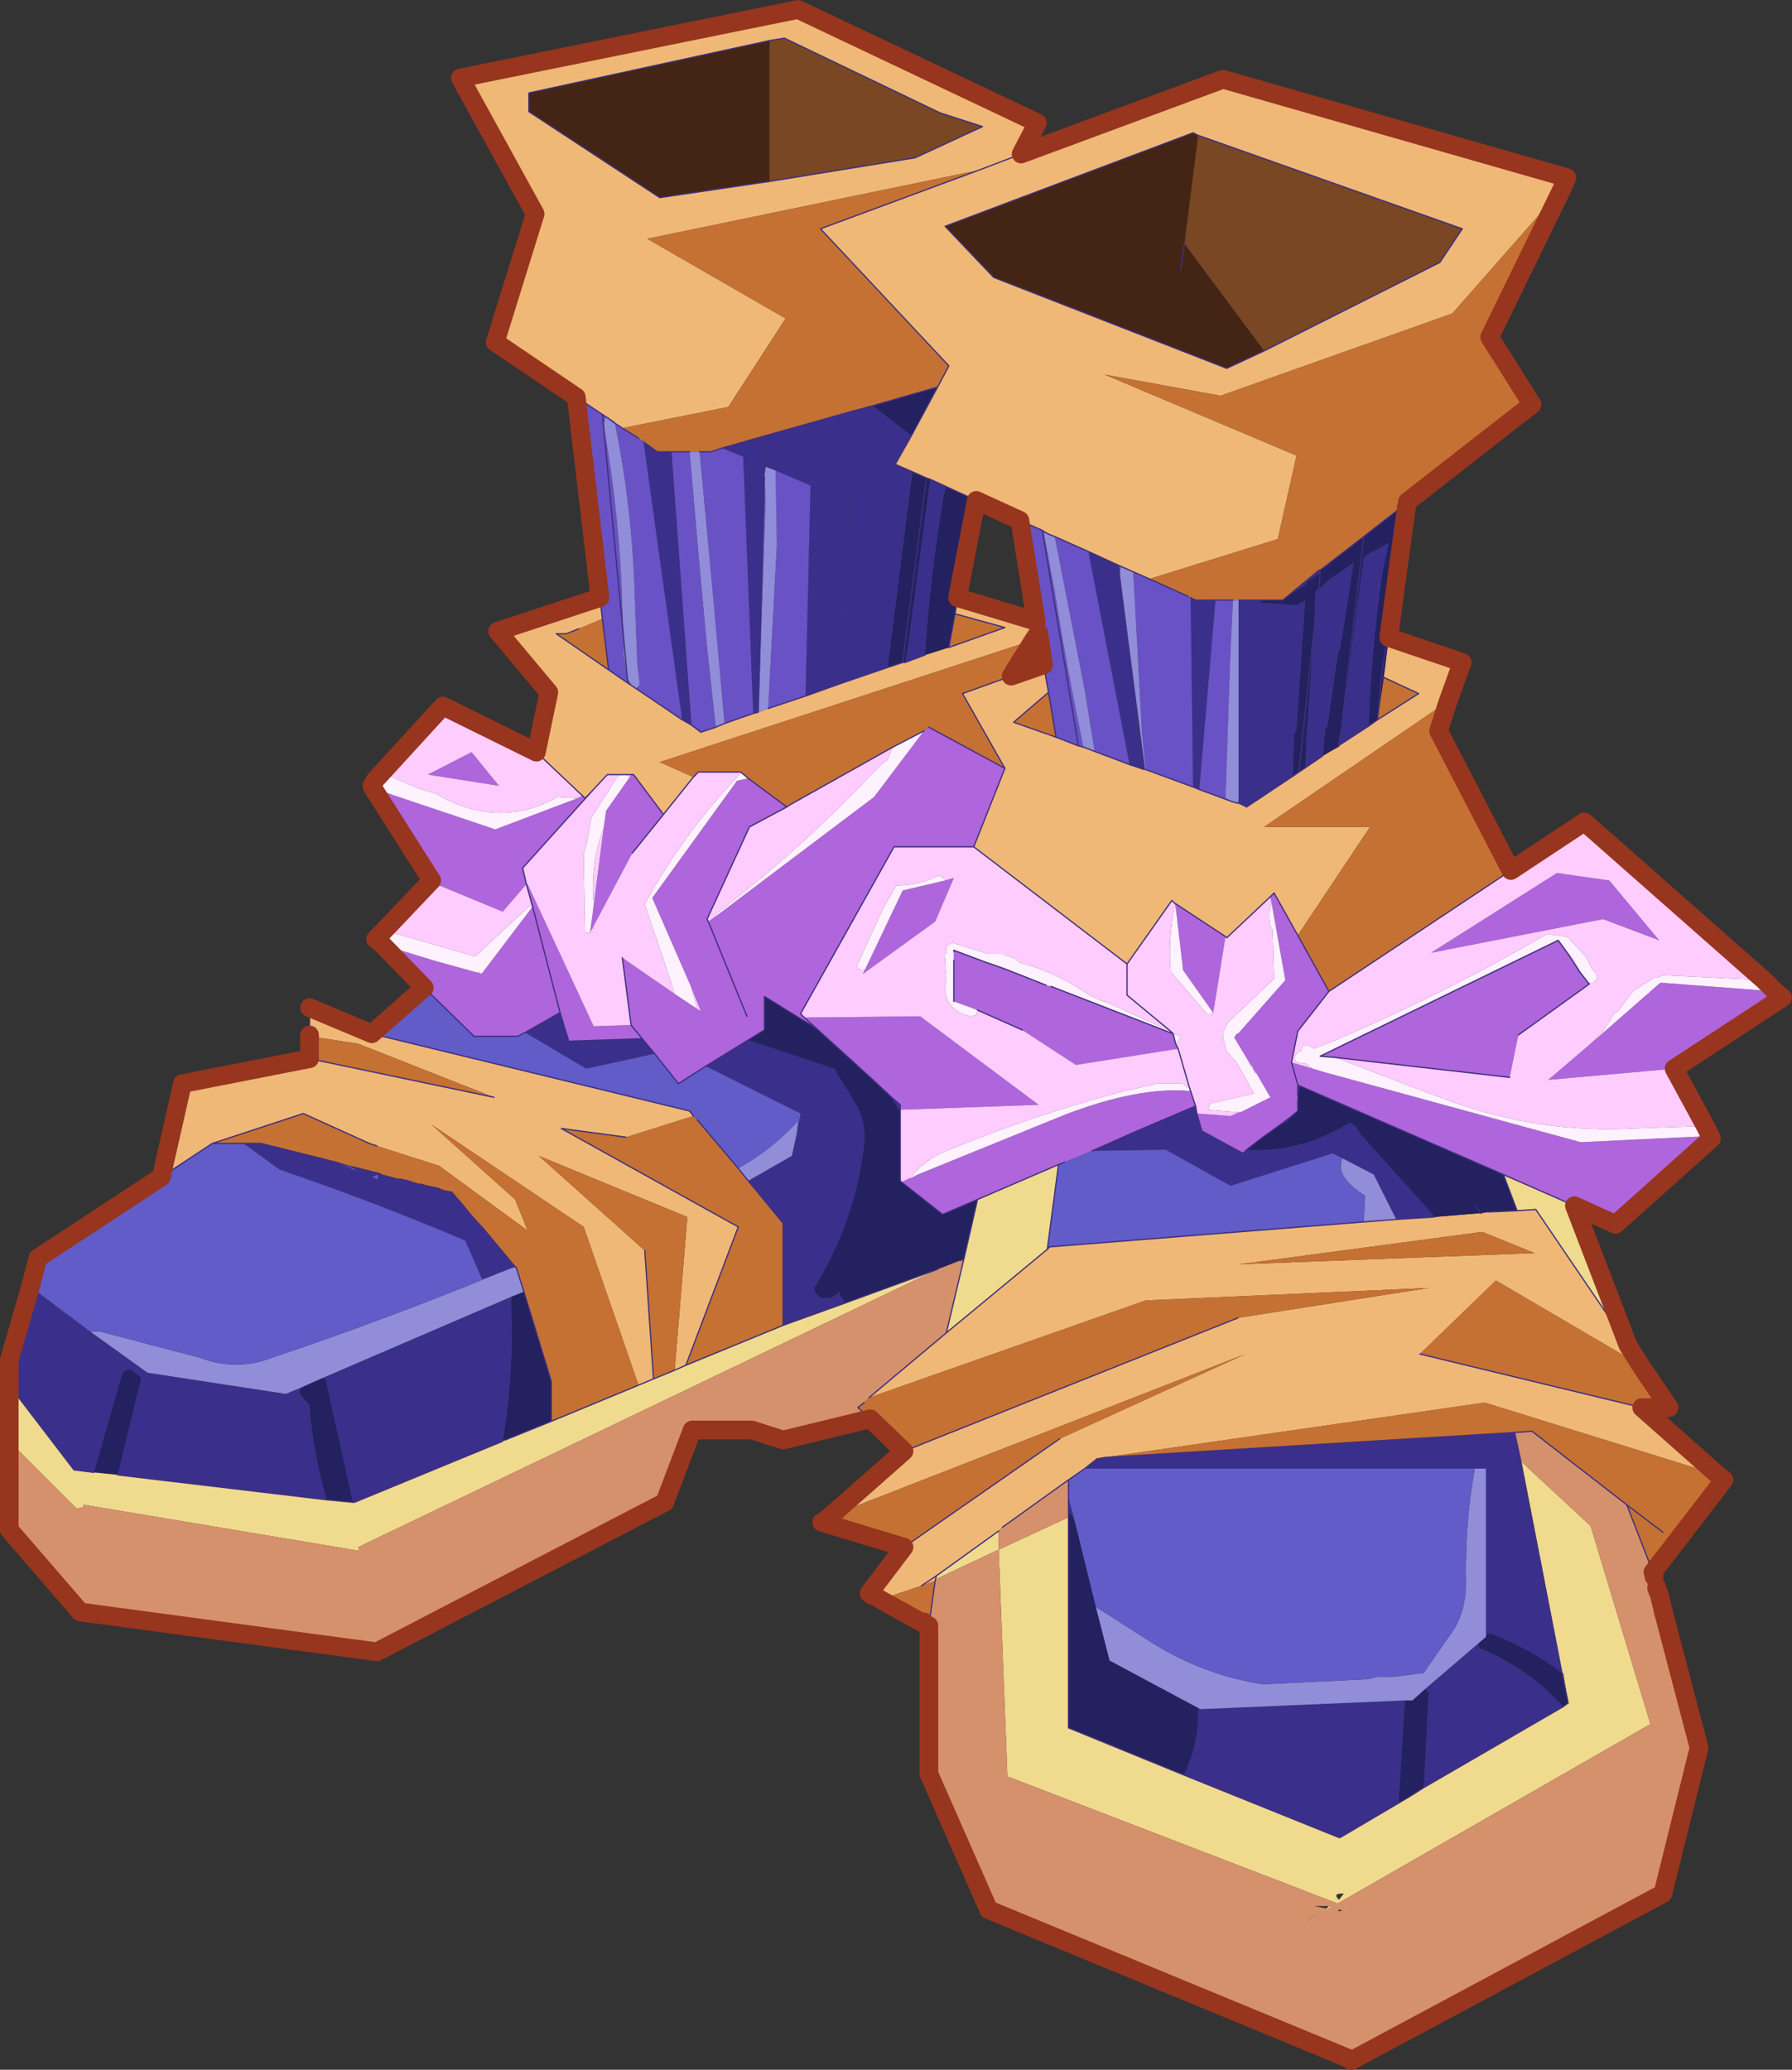 <svg viewBox="0 0 71.9 83.05" xmlns="http://www.w3.org/2000/svg" xmlns:xlink="http://www.w3.org/1999/xlink"><rect x="0" y="0" width="71.9" height="83.05" fill="#333333" stroke="none"/><use transform="translate(.02 .03)" width="71.85" height="83" xlink:href="#a"/><defs><use width="71.85" height="83" xlink:href="#b" id="a"/><g id="b"><path d="m-5.05-39.9.6-.1 6.25 3 1.7.55L.8-35.2l-5.85.95v-5.65m17.2 3.8 10.6 3.75-.9 1.35-7.05 3.55-3.2-4.3.55-4.35" fill="#794724" fill-rule="evenodd" transform="translate(35.9 41.5)"/><path d="M-5.05-34.25.8-35.2l2.7-1.25L1.8-37l-6.25-3-.6.1-9.65 2.1v.75l5.25 3.45 4.4-.65m-7.75 8.65-3.25-2.2 1.6-5.15-3-5.45 13.55-2.75 9.6 4.55-.65 1.25 8.1-3 13.8 3.95-.2.45-4.4 5-9.3 3.3-4.65-.85 7.7 3.25-.75 3.35-5.15 1.6-1.25-.55-1.2-.55L6.4-20l-.25-.1-.2-.15v.05l-.05-.05-.9-.4-1.75-.8-1.2-.55-.65-.3-.15-.05L0-22.9l.65-1.15L1.7-26l.45-.85-5.15-5.5 6.35-2.35-13.3 2.75 5.55 3.2-2.3 3.55-4.25.85-.3-.2v-.05l-.3-.2h-.05l-1.2-.8m32.6 9.65 2.95 1-.15.4-.4 1.25h-.05l.45-1.25-.45 1.25-.4.2-6.95 4.75h4.25L16.15-4l-.95-1.7-.15.15L13.3-3.9l-.05-.05L11.2-5.3l-.1-.1-1.8 2.55-6.15-4.7L4.4-10.7l-1.7-3 1.95-.7 1.3-.45.2 1.1-1.4 1.2 1.7.6.9.35.2.05 1.85.7.6.2h.05l1.9.7.25.1 1.35.5.2.05h.05l.3.15 2.1-1.4.95-.65.6-.35.1-.1L19-12.4l.35-.25L21-13.7l-1.4-.65.2-1.6m9.6 28.4.5.8-5.8-3.4-3.05 2.95 8.9 2.15 3.05 2.7-9.35-2.9-15.25 2.2-.25.05H8.1l-.5.4-.65.45-2.65 1.9-.15.15-2.5 1.8-.05.2-.55.2-1.65.55-.15-.1-.15-.05-.15-.1 1.4-1.85L6.6 16.2l7.45-3.4-16.65 6.5 2.95-2.6 13.4-5.35 7.65-1.2-11.35.5-11.1 3.9 3.1-2.6L6.1 8.6l.1-.1 12.6-1 1.3-.1 1.55-.1 1.8-.15h.05l.3-.05 1.15-.05.75-.05 3.7 5.45M-29.45 5.7l.85-3.75 5.1-1 7.4 1.55-5.45-2.15-1.95-.3V-1.1L-21-.05l12.75 3.1.15.2-2.7.85-2.6-.35 7.1 3.95-2.1 5.55-.45.2.5-6.05v-.1l-5.95-2.45 4.25 3.8.35 5.15-.6.25-2.2-6.35-6.1-4.1 3.35 3 .5 1.25-3.55-2.6-2.5-.8-.3-.1-2.65-1.2-3.65 1.2-2.05 1.35m15.05-17.05.5-2.4-2.05-2.45 4.1-1.35.1.85-.95.4-.5.2h-.4l2.1 1.45.8.55.3.2 1.85 1.25.35.2.4.3.6-.2.35-.15 1.15-.4.2-.05.4-.15 1.5-.5 1.4-.5 1.9-.65.6-.2h.1l.8-.3.95-.3 2.25-.8-2-.55.1-.65 3.15.95.1.45-.2.3-15 4.9 1.35.6-1.2 1.5-1.2-1.6h-1.05l-.7.75-.2.2-.1-.1-1.85-1.75m19.45-24-1.7.65 1.7-.65m9.75 7.9L21.85-31l.9-1.35-10.6-3.75-.2-.1L2-32.45l1.95 2.05 9.35 3.65 1.5-.7m-9.05 11.3-.2.3.2-.3m19.9 24.9-2.1-.85-9.75 1.3 11.85-.45M1.05 22.1l.6-.4-.6.4" fill="#efb876" fill-rule="evenodd" transform="translate(35.9 41.5)"/><path d="M26.75-33.95 23.85-28l1.7 2.7-5 3.9-.15.15L18.8-20l-1.75 1.35H17l-1.45 1.2h-3.5l-.3-.15-1.55-.7 5.15-1.6.75-3.35-7.7-3.25 4.65.85 9.3-3.3 4.4-5M22.2-13.3l-.4 1.1 2.9 5.6-7.3 4.85L16.15-4l2.9-4.35H14.8l6.95-4.75.4-.2h.05m7.7 26.55 1.15 1.7h-1.1l-8.9-2.15 3.05-2.95 5.8 3.4m3.1 4.4.25.2-2.85 3.7-1.05-2.7-3.8-2.95-.7.05-16.45 1 15.25-2.2 9.35 2.9m-31.65 6.1-.2-.2-1.75-.9 1.65-.55.55-.2-.25 1.8v.05m-1-3.2-3.3-1 .1-.05.25-.2 16.65-6.5-7.45 3.4-6.25 4.35m0-3.85L-1 15.4l-.5-.45.25-.2.2-.2 11.1-3.9 11.35-.5-7.65 1.2L.35 16.7M-23.5.95v-.9l1.95.3 5.45 2.15-7.4-1.55m12.55-25.3 4.25-.85 2.3-3.55-5.55-3.2 13.3-2.75L-3-32.35l5.15 5.5-.45.85-2.6.75-.75.2-3.55 1-1.75.5-.45.15h-2.15l-.55-.4-.2-.15-.65-.4m30.55 10 1.4.65-1.65 1.05.25-1.7m2.2 2.15.35-1.1-.35 1.1M2.15-15.55l.25-1.35 2 .55-2.25.8m3.4-.3-.5.8.5-.8-.5.8-.4.65-1.95.7 1.7 3-3.05-1.65-.2.15-1.25.65-4.1 2.3-.15.1-1.55-1.15-.3-.25h-1.7l-.2.2-1.35-.6 15-4.9m.6 2.1.3 1.8-1.7-.6 1.4-1.2M-5.9 5.85l1.4 1.7v4.1l-3.9 1.6 2.1-5.55-7.1-3.95 2.6.35 2.7-.85.15.15 1.65 1.95.4.5m31.55 2.9L13.8 9.2l9.75-1.3 2.1.85m-37.15-23.4-2.1-1.45h.4l.5-.2.95-.4.25 2.05M-20.65 5.6h.05l-.05-.05-1.2-.3.05.05-.65-.2-3-.75h-1.95l3.65-1.2 2.65 1.2.3.1 2.5.8 3.55 2.6-.5-1.25-3.35-3 6.1 4.1 2.2 6.35-3.5 1.45v-1.6l-1.1-3.6-.3-.95-.05-.05-1.25-1.5-.5-.55-.45-.55-.05-.05-.3-.35-.3-.05-.25-.1-.75-.2V6l-.45-.15h.05l-.4-.1v.05l-.75-.2m10.6 3.05-4.25-3.8 5.95 2.45v.1l-.5 6.05-.85.35-.35-5.15m40.85 11.3-1.45-1.1 1.45 1.1M1.35 23.7H1.3h.05" fill="#c57134" fill-rule="evenodd" transform="translate(35.9 41.5)"/><path d="M-5.05-39.9v5.65l-4.4.65-5.25-3.45v-.75l9.65-2.1m17.2 3.8-.55 4.35 3.2 4.3-1.5.7-9.35-3.65L2-32.45l9.95-3.75.2.1m-.7 5.4.15-1.05-.15 1.05" fill="#442515" fill-rule="evenodd" transform="translate(35.9 41.5)"/><path d="m20.55-21.35-.05.2v.05l-.35 2.55-.35 2.6-.05-.05-.25 1.65h.1-.1l.25-1.65.05.05-.2 1.6-.25 1.7-.35.25q.1-3.05.55-6.15l.25-1.2-1 .55-.85 6.45-.2 1.2-.6.35.1-.95v-.1l.1-.2.4-2.75v-.1l.1-.2.55-3.45-.95.65-.45.4.05-.65-.05.65-.15.1-.05 1.55-.3 4.25v.1l-.05 1.15-.25.15-.25.2.05-1.45v-.2l.1-.2.35-5.2-.35.2-1.45-.1.05-.1h.85l.05-.05.9-.6v-.05l.1-.1.1-.05.35-.25-.05-.1h.05L18.8-20l1.6-1.25.05-.05.1-.05m-3.5 2.8v-.1.1M18.8-20l-.85 7.25.85-7.25m.95 4 .4-2.55-.4 2.55m-18.5-6.35.15.05-.85 6.4-.15.95H.3l-.6.2.8-6.35.2-1.5.55.25-.95 7.4.95-7.4m.8.35 1.2.55-.75 3.9-.1.65-.25 1.35-.95.3q.2-3.2.75-6.4l.1-.35M-.9-25.25 1.7-26 .65-24.05l-1.55-1.2M.2 3.1v2.75l.05.05L1.9 7.2l1.4-.6L2.75 9l-.15.05-.9.35-3.7 1.35-.2-.3-.05-.15q-.2.25-.5.25H-3l-.2-.2-.05-.2q1.65-2.7 2-5.7.1-.8-.25-1.55l-.95-1.55L-5.9.2l.65-.4v-1.35l2.1 1.3 2.2 2 .75.7-.75-.7.75.7.25.4.15.25m21.45 4.2-3-3.35-.05-.1-.15-.2-.2-.15q-2 1.25-4.15 1.1l.65-.5-.65.5.65-.5.7-.5.25-.1.15-.2.3-.25v-.6l.1-.4L24.4 5.6l.55 1.45-1.15.05-.3.05-.15-.25-.15-.2.25.45-1.8.15M16.2-10.6l.6-5.65-.6 5.65m3.15-2.05.15-1.7-.15 1.7M-14.9 10.3l1.1 3.6v1.6l-1.85.75-.1.05q.45-2.65.35-5.35v-.45l.5-.2m-8.05 3.45.1.1 1 4.5.1.4-1.05-.1q-.55-1.8-.7-3.75v-.05l-.35-.4-.05-.1.05-.2.9-.4m-9.2 3.8 1.1-3.85.1-.2.1-.05.15-.05.4.3.05.05-.95 3.9-.95-.1M23.7 24.1l.15-.1q1.6.6 2.9 1.6l.25 1.2-.25-1.2h.05l.2 1.2-.2.15q-1.4-1.55-3.35-2.35l-.05-.1v-.1l.3-.25v-.05m-2.45 2.15.05.05.1.05-.2 3.85-.55.35-.45.25.25-4.1h.3l.5-.45m-9.1.75q.05 1.35-.55 2.65v.05l-4.65-1.9v-8.65l.15.15.1.2.85 3.45.55 2.15 3.55 1.9" fill="#23215f" fill-rule="evenodd" transform="translate(35.9 41.5)"/><path d="M20.55-21.4v.05l-.1.05-.05.05.15-.15m-56.1 35.45v-1l.85-2.95 2.4 1.8 2.3 1.65 5.55.85.6-.25-.05.2.05.1.35.4v.05q.15 1.95.7 3.75l-8.4-1 .95-3.9-.05-.05-.4-.3-.15.05-.1.05-.1.2-1.1 3.85-.8-.1-2.6-3.4m47.4-31.6.2.1h.8l-.65 7.6-.25-.1-.1-7.6m1.95.1h.95-.05l-.05.1 1.45.1.35-.2-.35 5.2-.1.2v.2l-.05 1.45.25-.2.25-.15.05-1.15v-.1l.3-4.25.05-1.55.15-.1-.2 1.65.2-1.65.45-.4.95-.65-.55 3.45-.1.2v.1l-.4 2.75-.1.2v.1l-.1.95-.95.65v-.05.05l-2.1 1.4-.3-.15v-8.15m1.75 0 1.45-1.2.05.1-.35.25-.1.05-.1.1v.05l-.9.6-.05.05m2.2 5.9.2-1.2.85-6.45 1-.55-.25 1.2q-.45 3.1-.55 6.15l-1.15.75-.1.1m.1-.1.1-1.1-.1 1.1M.65-24.05 0-22.9l1.25.55-.55-.25-.2 1.5-.8 6.35-1.9.65-1.4.5.2-8.45-1.4-.6-.4-.15v-1.25 1.25l-.05.4v.1l-.25 9.35-.2.05-.4-10.3-.85-.35 1.75-.5 3.55-1 .75-.2 1.55 1.2m.75 1.75.65.3-.1.35q-.55 3.2-.75 6.4l-.8.3.15-.95.85-6.4m6.35 2.9 1.2.55.05.4v.05l1 7.75-.6-.2-1.65-8.55m-9.4-5.65L-2.2-14.1l.55-10.95M-9-23.4l.8 10.95-.35-.2-1.55-11.15.55.4H-9M12.05 2.85l.05.3.2.7 1.65.9.15-.15q2.15.15 4.15-1.1l.2.15.15.2.05.1 3 3.35-1.55.1-.9-1.8-1.25-.65-.4-.2-4.1 1.3-2.6-1.45-2.95.05 1.8-.8 2.35-1M.2 3v.1l-.15-.25-.25-.4.4.35V3M-5.9.2l3.45 1.15.95 1.55q.35.75.25 1.55-.35 3-2 5.7l.05.2.2.2h.25q.3 0 .5-.25l.05.15.2.3-2.5.9v-4.1l-1.4-1.7 1.75-1 .2-.9.15-.8-3.8-1.9L-5.9.2m22.05 2.25V2l.1.05-.1.4m-.7 1.15.4-.3-.15.2-.25.1m8 3.55-.25-.45.15.2.15.25h-.05M-13.45-.9l.35 1.15 2.95-.1.5.6-2.75.6-2.45-1.45 1.4-.8m-8.35 6.2-.05-.05 1.2.3.05.05h-.05l.75.2v-.05l.4.1h-.05l.45.15v-.05l.75.2.25.1.3.05.3.35.05.05.45.55.5.55 1.25 1.5-1.3.5-.05-.05-.65-1.5Q-20.9 6.7-24.7 5.4l-1.45-1.05h.7l3 .75.85.35-.2-.15 1.15.3-1.15-.3m1.9.5.35.05-.35-.05m.8.2.75.15-.75-.15m-1.65-.4-.25.1.25.1v-.2m3.3 1.1.45.55-.45-.55m2.05 3.8v.45q.1 2.7-.35 5.35l-5.95 2.45h-.05l-.1-.4-1-4.5-.1-.1 7.55-3.25m40.25 5.45.25 1.15 1.65 8.5q-1.3-1-2.9-1.6l-.15.1v-6.7H7.6l.5-.4h.05l.25-.05 16.45-1M21.2 30.2l.2-3.85-.1-.05-.05-.05 2.45-2.1-.3.25v.1l.05.1q1.95.8 3.35 2.35l-5.6 3.25m-.75-3.5-.25 4.1.45-.25-2.8 1.65h-.05l-6.2-2.5v-.05q.6-1.3.55-2.65l.1.05 8.2-.35m-13.5-8.15.25.95-.1-.2-.15-.15v-.6" fill="#3a308b" fill-rule="evenodd" transform="translate(35.9 41.5)"/><path d="m-11.85-17.55-.95-8.05 1.2.8-.05.1-.05.25q.65 3.6.75 7.35l.05 1.15v.7l.15.95.05.2-.8-.55-.25-2.05-.1-.85m.6-7 .3.2.65.4.2.15 1.55 11.15-1.85-1.25.15-.15-.1-.85-.1-2.65q-.1-3.6-.8-7M10.2-18.3l1.55.7.1.05.1 7.6-1.9-.7-.15-1.45-.35-6.5-.5-.2-.05.35-.05-.4 1.25.55m2.65.85h.7l-.1 2-.2 5.95.3.15-1.35-.5.65-7.6M5-20.65l.9.4.05.05.45 2.4q.5 3.15 1.15 6.25l-.2-.05-.9-.35-.3-1.8-.2-1.1-.2-1.3-.1-.45L5-20.65m1.4.65 1.35.6 1.65 8.55-1.85-.7.45.15-.4-2.45L6.4-20m-11.2-2.65 1.4.6-.2 8.45-1.5.5.35-6.6-.05-2.95m-2.15-.9.85.35.4 10.3-1.15.4-.45-5-.55-5.9h.45l.45-.15m1.45 10.6.25-9.35.05.8-.25 7.45-.05 1.1M-8.25-23.4l.4 4.6.3 3.25.35 3.2-.6.2-.4-.3L-9-23.4h.75M5.9-20.25l1.45 8.65-1.45-8.65M13.8-9.3h-.05l.05-.25v.25m-25.55-15.6.85 8.95-.85-8.95m1.2 10.9-.15-.1-.05-.2.2.3" fill="#6852c5" fill-rule="evenodd" transform="translate(35.9 41.5)"/><path d="M-11.6-24.8h.05l.3.2v.05l-.35-.25.35.25q.7 3.4.8 7l.1 2.65.1.85-.15.15-.15-.1.15.1-.15-.1-.2-.3-.15-.95v-.7l-.05-1.15q-.1-3.75-.75-7.35l.05-.25.05-.1m25.15 7.35h.25v7.9l-.05.25-.2-.05-.3-.15.2-5.95.1-2m-7.6-2.75v-.05l.2.15.25.1 1.2 6.15.4 2.45-.45-.15q-.65-3.1-1.15-6.25l-.45-2.4.2.1-.2-.1M-5.2-22.8l.4.15.05 2.95-.35 6.6-.4.15.05-1.1.25-7.45-.05-.8v-.1l.05-.4m-2.65-.6.55 5.9.45 5-.35.15-.35-3.2-.3-3.25-.4-4.6h.4M9-18.45l.05-.35.5.2.35 6.5.15 1.45H10L9-18.4v-.05M-3.95 3.95l-.2.9-1.75 1-.4-.5q1.35-.75 2.4-1.9l-.05.5m21.9 1 1.25.65.9 1.8-1.3.1v-.05l.05-1q-1.25-.8-.9-1.5m-28.7-19.25-.15-1.65.15 1.65m-4.5 23.6.05.05.3.95-.5.2-7.55 3.25-.9.4-.6.25-5.55-.85-2.3-1.65h.4l4 1.05q1.45.55 2.9 0 4.6-1.55 9.1-3.4l.65-.25.05.05-.05-.05m38.5 8.1h.45v6.75l-2.45 2.1-.5.45h-.3l-8.2.35-.1-.05-3.55-1.9-.55-2.15 2.35 1.5q2.05 1.25 4.35 1.6h.05l4.15-.2.4-.1H20l1.2-.15 1.25-1.8q.45-.8.45-1.8-.05-2.35.35-4.6" fill="#918dd8" fill-rule="evenodd" transform="translate(35.9 41.5)"/><path d="m35.3-1.75.3.25-4.35 2.85-5.05.45L27.9.35l2.8-2.45 4.6.35m-2.6 5.8.05.1L28.9 7.6l-1.65-.75L24.4 5.6l-8.15-3.55-.1-.05v1.05l-.3.25-.4.3-.7.5-.65.5-.15.15-1.65-.9-.2-.7 1.35.1.35-.15h.05l1.2-.6-.55-.95-.15-.2V1.3l-.15-.2-.6-1 .1-.15h.05l1.9-2.15-.55-3.1-.05-.25.15-.15.95 1.7 1.25 2.25-1.25 1.6-.25 1.25.25.9-.25-.9 1.35.4L27.5 4.3l5.2-.25M-18.9-1.9l-1.65-1.7 2 .6 1.8.5.15.05 2.05-2.7-.25-.9h.05l2.65 5.7 1.5-.05-.35-2.7 2.1 1.45 1.05.7-.4-1-1.55-3.55 3.4-4.7.45-.1 1.55 1.15-1.5.8-1.7 3.7.05.1.35-.25 6.3-4.75 2-2.65.2-.15L4.4-10.7 3.15-7.55h-3.2L-3.8-.85l.15.15L1-.75 5.75 2.8.2 3v-.2l-.4-.35-.75-.7-2.2-2-2.1-1.3V-.2l-.65.4-1.7 1.05-1.1.7-.95-1.2-.5-.6-2.95.1-.35-1.15-1.1-4.25 1.1 4.25-1.4.8-.3.15h-1.75l-2-1.95m.25-4.25.05-.05-2.35-3.7 4.9 1.65 3.3-1.25.2-.1.1.1.25-.25-2.75 3.05.15.65-.95 1.1-2.9-1.2M4.4-2.65 6.05-2l.2.05 4.9 1.9.1.4.1.2-4.1.65L5.1-.2 3.3-1l-.95-.35V-3.4l2 .75h.05m7.45 4.9.2.6-2.35 1-1.8.8-1.1.45-.25.1L3.3 6.6l-1.4.6L.25 5.9l.65-.3 5.9-2.4q3-1.15 5.05-.95m1.4-6.2-.5 3.1V-.9l-1.2-1.7-.3-2.55-.05-.15 2.05 1.35M2-6.2l.35-.1-.75 1.75-2.9 2.1.1-.2L.3-5.8 2-6.2M-3.65-.7l.5.45-.5-.45m-2.3-.05-1.55-3.8 1.55 3.8m33.4-1.8.35.45.05.05L25 0l-.35 1.7-7-.8-.6-.05L26.6-3.8l.4.55.45.7m1.2-3.65 2 2.4-2.25-.85-6.9 1.35 5.05-3.2 2.1.3m-39.3-4.15.05-.1h.1l1.2 1.6-1.25 1.55-1.7 3.2-.05.1.05-.1.1-.7.45-3.5.1-.7.95-1.35m-6.35-1 1.1 1.35-2.85-.45 1.75-.9M-10.6-.4l.45.55-.45-.55" fill="#af65dc" fill-rule="evenodd" transform="translate(35.9 41.5)"/><path d="m24.7-6.6 2.95-1.95 7.2 6.35-4.05-.2-.2.1h-.15l-.85.55-.6.8-.15.1-.45.7-.5.5-1.7 1.45 5.05-.45 1.25 2.3-2.85.1q-3.75.2-7.25-1.05l-1.1-.4L17.65.9l7 .8L25 0l2.85-2.05-.05-.05h.2l.15-.15v-.15l-.05-.1-.15-.15-.25-.5-.7-.75-.1-.05-.75-.1-1.05.6Q21.35-1.35 17.45.3l-.65.25-.25-.15-.2.05-.05.15v.05q-.2.05-.25.2V1l.05.1h.05l.35.05.25.2.5.15-1.35-.4.25-1.25 1.25-1.6 7.3-4.85m-45.2 2.4 1.85-1.95 2.9 1.2.95-1.1-.15-.65 2.75-3.05-.05.05.7-.75h.95l-.05.1h-.05q-.1-.15-.25-.1h-.1v.05h-.05l-.15.2-.95 1.5-.15.9-.15.55.05 3.1.05.05h.15l-.05.1.05-.1 1.7-3.2 1.25-1.55 1.2-1.5.2-.2h1.7l.3.25-.25-.2h-.05q-2.3 2.4-3.85 5.25l.95 2.8.25.8-2.1-1.45.35 2.7-1.5.05-2.65-5.7h-.05l.25.9h-.15l-2.15 2-3.65-1.05m-.45-5.7L-21-10l.1-.15.05.05h-.05l-.05.1v.1m.1-.35 2.7-2.95 3.75 1.85 1.85 1.75-.2.1-.8-.05q-2.3 1.3-4.75-.05l-.05-.05-.8-.25-1.4-.6-.3.25m16.5 1.1.15-.1 4.1-2.3-.2.5-.2.15-.55.55q-2.85 3-6.15 5.5l.05.05-.35.25-.05-.1 1.7-3.7 1.5-.8m15.4 9L8.5-1.3q-.5-.15-.95-.45Q6.35-2.55 5-2.9l-.25-.2H4.7l-.4-.15h-.55l-.5-.15-.95-.3-.2.1-.05.05v.3H2l-.05.1.05.05v.25l.05.5L2-1.8q.1.85 1.05 1.05h.05l.05-.05h.1L3.3-1l1.8.8 2.15 1.4 4.1-.65-.1-.2.1-.1.05-.1h.05V.1l-.4-.25L9.3-1.6v-1.25 1.25l1.75 1.45M9.3-2.85l1.8-2.55.1.1.05.15-.05.05q-.25 1.25-.15 2.55l1.5 1.75.2-.1v.05l.5-3.1.05.05 1.75-1.65.05.25q-.15.4-.05.9l.1.2v.15l.05 1.8L13.35-.5l-.2.4v.15l.15.6.4.45.7 1.25-1.75.4-.05.1-.05.15 1.25.1-.35.15-1.35-.1-.05-.3-.25-.75-.45-1.55.45 1.55h-.1l-.1-.1-.1-.05h-1l-.2.05-1.3.3q-3.55.95-6.95 2.35-.95.4-1.45 1.1l.3-.15-.65.3-.05-.05V3l5.55-.2L1-.75l-4.65.05-.15-.15 3.75-6.7h3.2l6.15 4.7m-17.25 1.8-.25-.9.4 1-.15-.1M2-6.2v-.05l-.25-.15q-.8.4-1.7.4l-.5.85-1.1 2.4q.15.2.35.1l-.1.2 2.9-2.1.75-1.75-.35.1m25 2.95.25.25.05.15.1.15.05.1v.05l-.45-.7m1.65-2.95-2.1-.3-5.05 3.2 6.9-1.35 2.25.85-2-2.4m-14.3 7.5h-.05l-.1-.15V1.1l.15.2m.15.25-.1-.05v-.05l-.05-.1.15.2m.55.95-.1.05.1-.05M-11.7-8.3l-.45 3.5.05-.45q-.15-1.65.4-3.05m-5.3-3.05-1.75.9 2.85.45-1.1-1.35m.4 8.9-.15-.05.05-.05.1.1M-18.55-3l-2-.6.55.15 1.45.45m6.3-1.1.1-.05.05-.2-.15.25" fill="#fcf" fill-rule="evenodd" transform="translate(35.9 41.5)"/><path d="m34.85-2.2.45.45-4.6-.35L27.9.35l.5-.5.45-.7.15-.1.6-.8.85-.55h.15l.2-.1 4.05.2M32.5 3.65l.2.4-5.2.25-10.25-2.8-.5-.15-.25-.2-.35-.05h-.05l-.05-.1V.85q.05-.15.25-.2V.6l.05-.15.2-.05.25.15.65-.25q3.9-1.65 7.65-3.75l1.05-.6.75.1.1.05.7.75.25.5.15.15.05.1v.15L28-2.1h-.2l-.35-.45v-.05l-.05-.1-.1-.15-.05-.15-.25-.25-.4-.55L17.05.85l.6.05 3.65 1.4 1.1.4q3.5 1.25 7.25 1.05l2.85-.1M-20.55-3.6l-.3-.25.35-.35 3.65 1.05 2.15-2h.15l-2.05 2.7-.1-.1-.05.05-1.8-.5-1.45-.45-.55-.15m-.35-6.55.05-.1.3-.25 1.4.6.8.25.05.05q2.45 1.35 4.75.05l.8.05-3.3 1.25-4.9-1.65v-.1l.05-.1h.05l-.05-.05m20.8-1.4 1.25-.65-2 2.65-6.3 4.75-.05-.05q3.3-2.5 6.15-5.5l.55-.55.2-.15.2-.5m4.5 8.9-.85-.3.85.3h-.05l-2-.75v2.05L3.3-1l-.05.2h-.1l-.05.05h-.05Q2.1-.95 2-1.8l.05-.55-.05-.5v-.25l-.05-.05.05-.1h.05v-.3l.05-.05.2-.1.95.3.5.15h.55l.4.15h.05l.25.2q1.35.35 2.55 1.15.45.3.95.45l2.55 1.15.4.25v.05h-.05l-.05.1-.1.1-.1-.4-4.9-1.9-.2-.05-1.65-.65m6.65 2.5.1.1-.1-.1m.75 2.25.05.15q-2.05-.2-5.05.95L.9 5.6l-.3.15q.5-.7 1.45-1.1Q5.45 3.25 9 2.3l1.3-.3.2-.05h1l.1.05.1.1h.1m2 1L12.55 3l.05-.15.05-.1 1.75-.4-.7-1.25-.4-.45-.15-.6V-.1l.2-.4 1.85-1.75-.05-1.8v-.15l-.1-.2q-.1-.5.05-.9l.55 3.1-1.9 2.15h-.05l-.1.15.6 1v.05l.1.15h.05v.05l.05.1v.05l.1.05.55.95-1.2.6h-.05m-1.05-4-.2.1-1.5-1.75q-.1-1.3.15-2.55l.05-.05.3 2.55 1.2 1.7M-5.9-10.3l-.45.1-3.4 4.7 1.55 3.55.25.9-.9-.6-.25-.8-.95-2.8Q-8.5-8.1-6.2-10.5h.05l.25.2m4.7 7.65q-.2.1-.35-.1l1.1-2.4.5-.85q.9 0 1.7-.4l.25.15v.05l-1.7.4-1.5 3.15M-12.25-4.1h-.15l-.05-.05-.05-3.1.15-.55.15-.9.95-1.5.15-.2h.05v-.05h.1q.15-.05.25.1h.05L-11.6-9l-.1.7q-.55 1.4-.4 3.05l-.05.45-.1.7.15-.25-.05.2-.1.05" fill="#fff2ff" fill-rule="evenodd" transform="translate(35.9 41.5)"/><path d="m-34.7 10.1.3-1.15 4.95-3.25 2.05-1.35h1.25l1.45 1.05q3.8 1.3 7.45 2.85l.65 1.5.05.05.65-.25q-4.5 1.85-9.1 3.4-1.45.55-2.9 0l-4-1.05h-.4l-2.4-1.8M-21-.05l2.1-1.85 2 1.95h1.75l.3-.15 2.45 1.45 2.75-.6.95 1.2 1.1-.7 3.8 1.9-.15.8.05-.5q-1.05 1.15-2.4 1.9L-7.95 3.4l-.15-.15-.15-.2L-21-.05m28.9 4.7 2.95-.05 2.6 1.45 4.1-1.3.4.2q-.35.7.9 1.5l-.05 1v.05l-12.6 1-.1.1.45-3.4.25-.1 1.1-.45m-30.35.45.65.2.2.15-.85-.35m1.7.5v.2l-.25-.1.25-.1M7.6 17.4h15.65q-.4 2.25-.35 4.6 0 1-.45 1.8l-1.25 1.8-1.2.15h-.65l-.4.1-4.15.2h-.05q-2.3-.35-4.35-1.6l-2.35-1.5-.85-3.45-.25-.95v-.7l.65-.45" fill="#615cc7" fill-rule="evenodd" transform="translate(35.9 41.5)"/><path d="m27.25 6.85 2.15 5.6L25.7 7l-.75.05-.55-1.45 2.85 1.25m-62.8 9.45v-2.25l2.6 3.4.8.1.95.1 8.4 1 1.05.1h.05l5.95-2.45.1-.05 1.85-.75 3.5-1.45.6-.25.85-.35.45-.2 3.9-1.6 2.5-.9L1.7 9.4l-23.25 11.15.05.15-11.05-1.85-.05.1-.25.05-2.7-2.7M2.75 9l.55-2.4 3.25-1.4-.45 3.4-4.05 3.35.7-2.95m24 16.6-1.65-8.5 2.8 2.6 2.4 7.95-12.55 7.2-13.25-5.1-.35-9.1L1.7 21.8l-.1.1.05-.2 2.5-1.8v.75l2.8-1.3v8.45l4.65 1.9 6.2 2.5h.05l2.8-1.65.55-.35 5.6-3.25.2-.15-.2-1.2h-.05m-8.85 8.85q-.35 0-.1.25l.2-.25h-.1m.25.55h.05l.05.05-.1-.05m-.75-.05h.15l-1.15.65.9-.55.1-.1" fill="#f0da8e" fill-rule="evenodd" transform="translate(35.9 41.5)"/><path d="m30.4 21.55.15.6v.05l.1.25.1.35.05.3.1.35 1.35 5.15-1.45 5.85-12.5 6.7-.15-.1-14.4-5.95-2.4-5.45V23.7l.25-1.8.1-.1 2.45-1.15.35 9.1 13.25 5.1 12.55-7.2-2.4-7.95-2.8-2.6-.25-1.15.7-.05 3.8 2.95 1.05 2.7M-1 15.4l-3.5.85-1.25-.4h-2.4l-1.1 2.9-11.55 6-11.9-1.6-2.85-3.3V16.3l2.7 2.7.25-.05.05-.1 11.05 1.85-.05-.15L1.7 9.4l.9-.35.15-.05-.7 2.95-3.1 2.6-.2.2-.25.2.5.45m31.9 8.05-.25-1 .25 1m-13.6 11.6-.9.55 1.15-.65h-.75l.5.1m.85-.05.1.05-.05-.05h-.05m-.35.1-.05.05h.15v-.05h-.1M6.95 19.35l-2.8 1.3v-.75l.15-.15 2.65-1.9v1.5" fill="#d5916c" fill-rule="evenodd" transform="translate(35.9 41.5)"/><path d="m30.85 7.25 5.85-.95 2.7-1.25-1.7-.55-6.25-3-.6.1m0 5.65-4.4.65-5.25-3.45V3.7l9.65-2.1M58.5 26.95l-.4 1.25-.4 1.1m8.65 33.95.1.4m.2.65.05.3m-31.55-.55L35 64M12.4 41.5v-1.1m10.7-24.5 1.2.8.35.25.3.2.65.4M39.25 6.8l1.7-.65M46.1 23.2l1.55.7m.1.05.2.1h1.5m.25 0h1.75l1.45-1.2m.05 0 1.75-1.35 1.6-1.25.15-.15m-5.75-6.05 7.05-3.55.9-1.35-10.6-3.75m2.65 8.65-1.5.7-9.35-3.65-1.95-2.05 9.95-3.75.2.1m4.9 17.55-.05.65m.95 5.15.85-7.25m-1.75 1.35v.1m-.25 2.3.2-1.65m2.8 1.95-.05-.05-.25 1.65h.1l1.4.65-1.65 1.05-.35.25-1.15.75-.1.1m2.4-7-.4 2.55m-1.8 3.25-.1 1.1M47.5 9.75l-.15 1.05m-10.8 6.65-.65 1.15 1.25.55.15.05.65.3 1.2.55m1.75.8.9.4.05.05.2.1.25.1 1.35.6 1.2.55 1.25.55m-17.15-5.25 1.75-.5 3.55-1 .75-.2 2.6-.75.45-.85-5.15-5.5 6.35-2.35m-2.1 12.35-.95 7.4h.1l.8-.3m-6.4-8.8v1.25m1.6 9.2 1.4-.5.55-10.95m-5.3 1.5-.45.15h-.45m1 10.9 1.15-.4.2-.05.25-9.35v-.1m.15 9.3 1.5-.5m-4.65-9.8h-.75l.8 10.95.4.3.6-.2.35-.15m7.15-2.45-.6.2-1.9.65m4.35-1.45.25-1.35.1-.65m-.1.65 2 .55-2.25.8m-10.25 5.2.2-.2h1.7l.3.25 1.55 1.15.15-.1 4.1-2.3 1.25-.65m.2-.15 3.05 1.65-1.7-3 1.95-.7m.4-.65.5-.8.2-.3-.1-.45m.3 1.75.2 1.1.3 1.8.9.35-1.45-8.65m3.1 1.8-.05-.4m1.1 8.2 1.9.7m-4.4-1.6 1.85.7.6.2-1-7.75m-7.3-7.6-1.05 1.95m11.55 14.2-.25-.1m-4.4-1.6-.2-.05m-4.2 4.05 1.25-3.15m2.05-1.25-1.7-.6 1.4-1.2m-2.6 10.8.85.3 1.65.65m.2.05 4.9 1.9-.1-.1m-8.7-1.2V38.5m0-.35v-.05l1.2.45m7.65-2.35-.1-.1-1.8 2.55v1.25l1.75 1.45m.2.5.1.2.45 1.55.25.75.05.3m2.95-8.7L49.2 37.6l-.05-.05M47.1 36.2l2.05 1.35m-3.95 1.1-6.15-4.7h-3.2l-3.75 6.7.15.15m3.85 3.7v2.85l.05.05m-4.6-15.05-1.5.8-1.7 3.7.05.1 1.55 3.8m.05.95-1.7 1.05m1.7 4.6 1.4 1.7v4.1l2.5-.9 3.7-1.35m.9-.35.15-.05.55-2.4-1.4.6-1.65-1.3m-.05-2.9v-.2l-.4-.35m-.75-.7.75.7m-2.95-2.7-.5-.45m-2.25.9.65-.4v-1.35l2.1 1.3 2.2 2m-5.35 3.6.4.5m-2.05-2.45 1.65 1.95m17.55-5-.1-.4m-3.25 4.7 1.8-.8 2.35-1M56 48.9l1.55-.1M50 46.1l-.15.15-1.65-.9-.2-.7m-7-3.35-1.8-.8m3.25 6.2.25-.1m-.7 3.5.1-.1 12.6-1 1.3-.1m-13.55-2.2-3.25 1.4m2.8 2 .45-3.4m20.9-7.75.35.45.05.05-2.85 2.05m-7.35.9-.6-.05 9.55-4.65.4.55.45.7m-2.8 4.25-7-.8M52.1 30.9v.05l.95-.65m-3.35 1.9.3.15 2.1-1.4m-2.45 1.25h.05v-.25m-.05.25-.2-.05-1.35-.5m2.85 4.3.15-.15.95 1.7m1.25 2.25-1.25-2.25m.1 6.05-.1-.05v.45m.1-.4 8.15 3.55 2.85 1.25M51.8 42.6l.25-1.25 1.25-1.6 7.3-4.85m-8.55 8.6-.25-.9M50 46.1l.65-.5.7-.5.4-.3.3-.25v-.45m-2.4 8.75-13.4 5.35m24.6-9.65.75-.05 3.7 5.45m-5.95-5.3h.05m.3-.05 1.15-.05-.55-1.45m-4.9-19.95-.15 1.7m-2.55-3.6-.6 5.65m-2.4-6.85v7.9M25.8 17.7l.55.4h.55m-1.4 9.5 1.85 1.25m-2.95-2-2.1-1.45h.4l.5-.2m.95-.4-.1-.85m.95 1.6-.85-8.95m1.2 10.9-.15-.1-.8-.55-.25-2.05m1 2.4.05.2m-.2-1.85.15 1.65m.2.3.15.1m2.2 1.45-.35-.2m-2.05 2.2h-.95l-.7.75-.2.2-.1-.1-1.85-1.75m2.2 1.6-2.75 3.05.15.65.25.9 1.1 4.25.35 1.15 2.95-.1-.45-.55-.35-2.7m.35-7.35h.1l1.2 1.6 1.2-1.5m-2.45 3.05 1.25-1.55M15.25 47.1l.75.2m.35.05.45.15m.75.15.25.1.3.05.3.35.05.05m.45.55.5.55 1.25 1.5.05.05.3.95 1.1 3.6V57l3.5-1.45.6-.25-.35-5.15m-10.75-4.2-.3-.1-2.65-1.2-3.65 1.2h1.95l3 .75.65.2 1.15.3m2.3.55-.75-.15m-.45-.15L16 47.3m3.8-3.3-7.4-1.55m13.85-.2.95 1.2 1.1-.7m-2.05-.5-.5-.6m2.05 3.1-.15-.2-12.75-3.1M17 39.6l2 1.95h1.75l.3-.15 1.4-.8m-3.55 8.15-.45-.55m1.8 9.55L22.1 57m4.95-2.05.45-.2 2.1-5.55-7.1-3.95 2.6.35m-16.6.25L6.45 47.2m19.75 8.1.85-.35m-12.9 5.3h.05l5.95-2.45m-7.05 2.35 1.05.1m-9.45-1.1 8.4 1M.35 55.55l2.6 3.4.8.1m57-1.6.7-.05 3.8 2.95 1.45 1.1M61 58.6l-.25-1.15-16.45 1-.25.05H44l-.5.4-.65.45v1.3m19.8 6.45L61 58.6m-23.5 4.8-.25 1.8v.05m28-4.9 1.05 2.7m-9.75 9 .55-.35 5.6-3.25M47.5 71.2l6.2 2.5h.05l2.8-1.65m-9.05-.85-4.65-1.9v-8.65m-2.8.75-2.5 1.8-.05.2m-2.2.75 1.75.9m25.6 2.05.25 1.2-.2.15m3.15-12-8.9-2.15m-14.1 5.05-2.65 1.9m-5.55-5-.25.2.5.45m3.05-3.45-3.1 2.6m2.7 7.15-.6.4m-.7-1.55 6.25-4.35m-3.85-7.2-.7 2.95L42 50.1m-14.5 4.65 3.9-1.6" fill="none" stroke="#3e2f7b" stroke-linecap="round" stroke-linejoin="round" stroke-width=".05"/><path d="m23.1 15.9-3.25-2.2 1.6-5.15-3-5.45L32 .35l9.6 4.55-.65 1.25 8.1-3 13.8 3.95-.2.45-2.9 5.95 1.7 2.7-5 3.9v.05l-.05.2v.05l-.35 2.55-.35 2.6 2.95 1-.15.4-.45 1.25-.35 1.1 2.9 5.6 2.95-1.95 7.2 6.35.45.45.3.25-4.35 2.85 1.25 2.3.25.5-3.85 3.45-1.65-.75 2.15 5.6.5.8 1.15 1.7h-1.1l3.05 2.7.25.2-2.85 3.7.05.2m.1.4v.05l.1.25.25 1 1.35 5.15-1.45 5.85-12.5 6.7-.15-.1-14.4-5.95-2.4-5.45v-5.9l-.05-.05-1.9-1.05-.15-.1m31.55.55.1.35M35 64l-.15-.1 1.4-1.85-3.3-1 .1-.05.25-.2 2.95-2.6-1.35-1.3-3.5.85-1.25-.4h-2.4l-1.1 2.9-11.55 6-11.9-1.6-2.85-3.3v-6.8l.85-2.95.3-1.15 4.95-3.25.85-3.75 5.1-1v-.95m0-1.1 2.5 1.05L17 39.6l-1.65-1.7-.3-.25.35-.35 1.85-1.95.05-.05-2.35-3.7-.05-.1.1-.15.05-.1 2.7-2.95 3.75 1.85.5-2.4-2.05-2.45 4.1-1.35-.95-8.05m16.05 4.15 1.75.8.65 4.05-3.15-.95.75-3.9m1.8 6.4.5-.8.2-.3.2 1.3-1.3.45.4-.65m-3.9 38.6.15.15h.05" fill="none" stroke="#97351e" stroke-linecap="round" stroke-linejoin="round" stroke-width=".75"/></g></defs></svg>